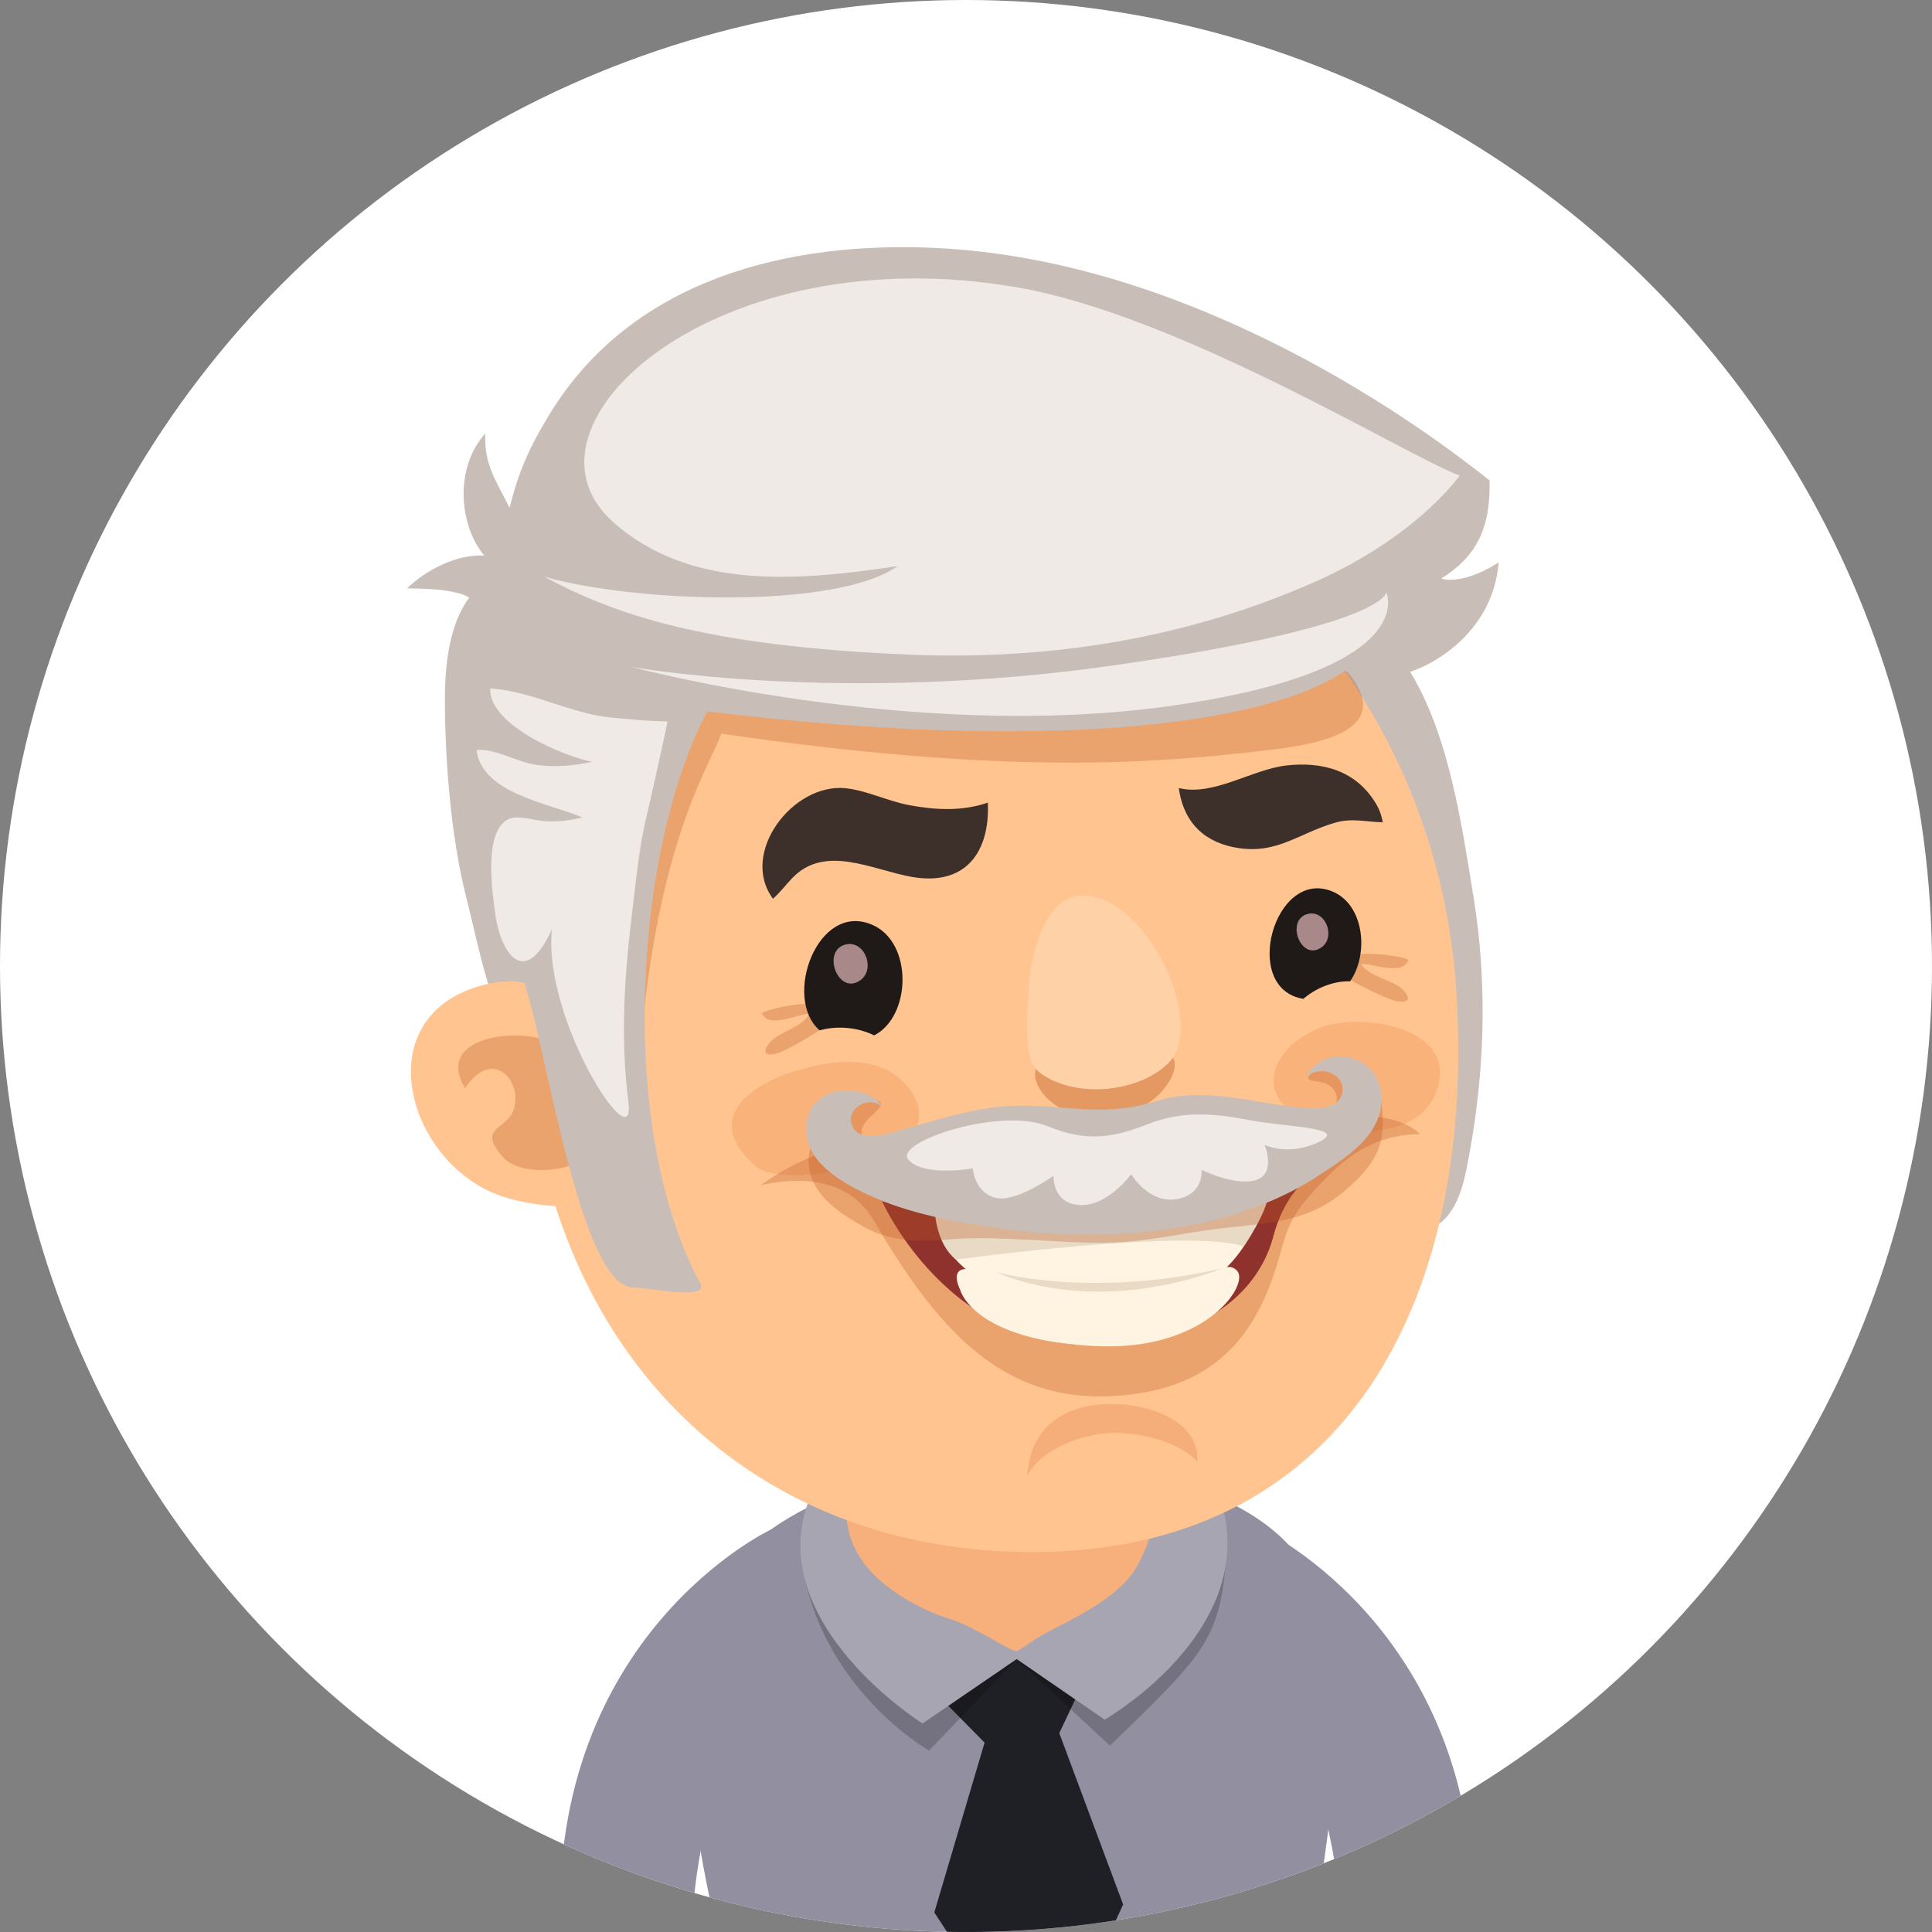 <?xml version="1.0" encoding="iso-8859-1"?>
<!-- Generator: Adobe Illustrator 16.0.0, SVG Export Plug-In . SVG Version: 6.00 Build 0)  -->
<!DOCTYPE svg PUBLIC "-//W3C//DTD SVG 1.1//EN" "http://www.w3.org/Graphics/SVG/1.1/DTD/svg11.dtd">
<svg version="1.1" xmlns="http://www.w3.org/2000/svg" xmlns:xlink="http://www.w3.org/1999/xlink" x="0px" y="0px" width="66px"
	 height="66px" viewBox="0 0 66 66" style="enable-background:new 0 0 66 66;" xml:space="preserve">
<rect x="0" y="0" width="66" height="66" fill="#808080" stroke="none"/>
<g id="Layer_95">
	<g>
		<defs>
			<circle id="SVGID_1_" cx="33" cy="33" r="33"/>
		</defs>
		<clipPath id="SVGID_2_">
			<use xlink:href="#SVGID_1_"  style="overflow:visible;"/>
		</clipPath>
		<rect style="clip-path:url(#SVGID_2_);fill:#FFFFFF;" width="65.999" height="65.999"/>
		<path style="clip-path:url(#SVGID_2_);fill:#918FA0;" d="M44.794,53.936c-2.21-5.059-15.979-5.591-20.068-0.15
			c-1.911,2.542-1.27,7.799-0.222,12.214h20.317C45.618,61.879,46.112,56.954,44.794,53.936z"/>
		<path style="clip-path:url(#SVGID_2_);fill:#1F1F26;" d="M36.186,59.205l0.956-2.013c0,0-0.738-1.692-2.892-1.287
			c-1.923,0.36-2.203,2.015-2.203,2.015l1.588,1.61l-1.718,5.803l0.438,0.666h5.582l0.431-0.939L36.186,59.205z"/>
		<path style="clip-path:url(#SVGID_2_);fill:#918FA0;" d="M25.522,58.525l0.791-6.261c0,0-7.554,3.563-7.176,13.734h4.487
			C23.817,61.401,25.522,58.525,25.522,58.525z"/>
		<path style="clip-path:url(#SVGID_2_);fill:#918FA0;" d="M43.148,52.265l0.791,6.261c0,0,1.706,2.876,1.898,7.474h4.487
			C50.702,55.828,43.148,52.265,43.148,52.265z"/>
		<path style="opacity:0.2;clip-path:url(#SVGID_2_);" d="M27.52,54.05c0.91,3.884,4.219,5.753,4.219,5.753l2.993-3.126l3.185,2.958
			c3.045-2.954,3.713-3.548,3.946-6.111C42.097,50.96,26.684,50.483,27.52,54.05z"/>
		<path style="clip-path:url(#SVGID_2_);fill:#A7A5B2;" d="M27.602,51.336c-1.485,4.157,3.913,7.541,3.913,7.541l3.217-2.2
			l3.003,2.068c0,0,5.938-3.378,3.689-8.227C39.402,46.159,29.323,46.511,27.602,51.336z"/>
		<path style="clip-path:url(#SVGID_2_);fill:#F7B07C;" d="M32.332,46.374c-1.976,0.434-3.288,2.31-3.424,4.244
			c-0.106,1.497,0.134,2.366,0.97,3.197c0.604,0.601,1.594,1.193,2.615,1.506c0.728,0.223,2.003,1.077,2.229,1.083
			c0.091,0.001,0.513-0.367,1.199-0.721c1.005-0.518,2.43-1.203,2.983-2.288c0.809-1.585,1.532-4.726,0-5.957
			C37.318,46.162,34.228,45.957,32.332,46.374z"/>
		<path style="clip-path:url(#SVGID_2_);fill:#C9BEB7;" d="M51.196,19.21c-0.604,0.405-1.445,0.713-1.961,0.555
			c1.17-0.738,1.688-1.665,1.652-3.351c-3.121-2.493-10.541-7.521-18.854-7.94c-5.11-0.257-10.438,1.061-13.255,5.669
			c-0.671,1.097-1.065,1.954-1.369,3.206c-0.466-0.935-0.875-1.477-0.83-2.54c-1.077,1.189-0.884,3.164-0.037,4.169
			c-0.941-0.049-1.983,0.486-2.636,1.121c0.611,0.01,1.621,0.018,2.124,0.316c-0.708,0.946-0.832,2.376-0.832,3.504
			c0.001,1.882,0.186,4.631,0.734,6.749c0.554,2.126,1.33,7.34,4.556,6.681c4.431-0.905,9.264-3.335,13.825-1.616
			c3.181,1.198,6.066,3.176,9.295,4.363c2.873,1.059,5.675,3.833,6.478-0.102c0.624-3.053,0.757-6.218,0.26-9.298
			c-0.403-2.498-0.841-5.564-2.172-7.745C49.005,22.686,51.008,21.573,51.196,19.21z"/>
		<path style="clip-path:url(#SVGID_2_);fill:#FFC490;" d="M32.948,16.012c-8.399,0.563-15.623,9.793-14.936,20.014
			c0.689,10.219,7.645,17.086,17.429,16.994c10.828-0.102,14.991-9.014,14.303-19.235C49.057,23.565,41.348,15.445,32.948,16.012z"
			/>
		<path style="opacity:0.3;clip-path:url(#SVGID_2_);fill:#BC551E;" d="M48.114,32.785c-0.359-0.188-2.926-0.502-2.292,0.459
			c0.149,0.228,1.588,0.899,1.86,0.952c0.458,0.087,0.543-0.082,0.221-0.405c-0.304-0.305-1.19-0.446-1.399-0.856
			C46.868,32.896,47.935,33.36,48.114,32.785z"/>
		<path style="opacity:0.3;clip-path:url(#SVGID_2_);fill:#BC551E;" d="M26.026,34.608c0.224,0.561,1.25,0.015,1.617,0.026
			c-0.178,0.423-1.051,0.634-1.33,0.96c-0.297,0.348-0.198,0.509,0.25,0.386c0.27-0.071,1.651-0.851,1.784-1.09
			C28.904,33.885,26.37,34.395,26.026,34.608z"/>
		<path style="clip-path:url(#SVGID_2_);fill:#1F1A17;" d="M29.803,31.595c-1.875-0.821-3.077,2.507-1.802,3.604
			c0.6-0.171,1.306-0.103,1.862,0.171C31.128,34.725,31.2,32.207,29.803,31.595z"/>
		<path style="opacity:0.4;clip-path:url(#SVGID_2_);fill:#BC551E;" d="M37.79,36.23c-1.049,0.05-1.488-0.372-2.202,0.054
			c-0.714,0.424,0.288,2.02,2.143,1.893c1.848-0.127,2.709-1.673,2.3-2.093C39.555,35.597,38.954,36.176,37.79,36.23z"/>
		<path style="clip-path:url(#SVGID_2_);fill:#FFD1A7;" d="M36.852,30.603c-0.953,0.074-1.582,1.426-1.707,3.161
			c-0.129,1.805-0.064,2.555,0.396,2.895c1.183,0.872,3.368,0.681,4.392-0.362C41.236,34.963,39.127,30.429,36.852,30.603z"/>
		<path style="clip-path:url(#SVGID_2_);fill:#1F1A17;" d="M45.545,30.466c-2-0.876-3.18,3.311-1.021,3.656
			c0.446-0.382,1.046-0.616,1.597-0.599C46.761,32.611,46.617,30.937,45.545,30.466z"/>
		<path style="clip-path:url(#SVGID_2_);fill:#A88888;" d="M28.838,32.28c-0.764,0.253-0.192,1.74,0.555,1.205
			C29.933,33.1,29.518,32.054,28.838,32.28z"/>
		<path style="clip-path:url(#SVGID_2_);fill:#A88888;" d="M44.632,31.234c-0.714,0.238-0.181,1.625,0.517,1.126
			C45.652,32,45.266,31.024,44.632,31.234z"/>
		<path style="clip-path:url(#SVGID_2_);fill:#FFC490;" d="M16.563,33.635c-4.166,1.039-2.644,6.261,0.712,7.273
			c1.075,0.326,2.224,0.359,3.336,0.277c0.021-0.029,0.043-0.059,0.068-0.09c0.513-0.687-0.281-4.166-0.517-4.883
			C19.573,34.407,18.562,33.136,16.563,33.635z"/>
		<path style="opacity:0.3;clip-path:url(#SVGID_2_);fill:#BC551E;" d="M29.365,20.884c-3.24,0.322-7.381,1.723-8.14,5.35
			c-0.273,1.301-0.631,2.851-0.709,4.296c-0.024,0.467-0.021,0.923,0.024,1.355c0.058,0.535,1.216,5.793,1.247,5.247
			c0.477-8.173,2.438-10.883,2.853-12.07c9.789,1.435,14.837,1.006,18.406,0.594c1.382-0.158,4.73-0.493,3.062-2.617
			C45.005,21.633,33.968,20.425,29.365,20.884z"/>
		<path style="opacity:0.3;clip-path:url(#SVGID_2_);fill:#BC551E;" d="M18.755,35.589c-1.062-0.511-3.94-0.17-2.865,1.581
			c0.905-1.394,1.995-0.276,1.652,0.749c-0.229,0.689-1.264,0.574-0.368,1.603c0.484,0.555,1.636,0.51,2.242,0.316
			C21.341,39.225,20.047,36.209,18.755,35.589z"/>
		<path style="clip-path:url(#SVGID_2_);fill:#C9BEB7;" d="M42.038,15.425c-4.65-2.157-11.825-2.787-16.839-0.256
			c-1.558,0.787-2.906,1.878-3.905,3.324c-2.178,3.148-4.933,8.33-3.809,12.149c0.254,0.856,0.113,2.07,0.421,2.937
			c0.752,2.115,1.901,10.365,3.718,10.405c0.679,0.014,2.624,0.462,2.293-0.154c-2.915-5.44-2.176-15.015,0.248-19.529
			c15.029,1.829,23.588-0.248,23.022-3.623C46.793,18.354,44.036,16.353,42.038,15.425z"/>
		<path style="clip-path:url(#SVGID_2_);fill:#FAB27B;" d="M30.656,36.779c-1.019-0.795-2.567-0.495-3.635-0.143
			c-1.391,0.458-3.069,1.601-1.189,3.216c1.001,0.861,6.773-0.217,5.339-2.5C31.021,37.117,30.849,36.929,30.656,36.779z"/>
		<path style="clip-path:url(#SVGID_2_);fill:#FAB27B;" d="M45.448,35.005c-0.648,0.158-1.215,0.517-1.566,0.954
			c-0.588,0.733-0.57,1.688,0.689,2.294c1.215,0.586,3.835,0.705,4.467-0.888C49.903,35.19,46.844,34.663,45.448,35.005z"/>
		<path style="clip-path:url(#SVGID_2_);fill:#F5AE79;" d="M36.808,48.127c-1.227,0.396-1.657,1.295-1.723,2.348
			c0.011-0.179,0.654-1.208,2.505-1.49c1.098-0.169,2.754,0.268,3.312,0.957C41.035,48.225,38.307,47.644,36.808,48.127z"/>
		<path style="clip-path:url(#SVGID_2_);fill:#3D302A;" d="M43.94,26.15c-1.166,0.134-2.503,1.063-3.671,0.77
			c0.175,1.257,0.959,1.891,2.044,2.052c0.958,0.145,1.612-0.186,2.36-0.514c0.29-0.129,0.596-0.255,0.937-0.354
			c0.572-0.167,1.055-0.025,1.627-0.014c-0.033-0.195-0.098-0.401-0.196-0.573C46.352,26.301,45.15,26.011,43.94,26.15z"/>
		<path style="clip-path:url(#SVGID_2_);fill:#3D302A;" d="M31.079,27.509c-0.729-0.132-1.484-0.511-2.194-0.582
			c-1.801-0.183-3.632,2.217-2.479,3.776c0.231-0.202,0.432-0.468,0.648-0.696c1.125-1.191,2.751-0.285,4.1-0.05
			c1.808,0.316,2.667-0.818,2.592-2.538C32.871,27.72,31.973,27.672,31.079,27.509z"/>
		<path style="opacity:0.3;clip-path:url(#SVGID_2_);fill:#BC551E;" d="M44.179,38.603c0.186-0.075,0.737,0.503,0.753,0.69
			c0.028,0.371-0.405,0.605-0.678,0.755c-0.918,0.51-2.096,0.577-3.111,0.755c-2.57,0.443-5.137,0.604-7.74,0.358
			c-1.444-0.137-2.935-0.477-4.295-0.987c0.042-0.035,0.085-0.071,0.137-0.104c0.717-0.445,1.783-0.504,1.476-0.639
			c-1.618-0.707-3.438,0.128-4.729,1.054c1.481-0.32,3.036-0.2,3.872,1.232c2.107,3.624,4.28,6.042,7.81,5.985
			c4.615-0.076,5.582-3.138,6.149-5.181c0.235-0.842,0.545-1.276,1.104-1.887c0.626-0.685,1.226-1.226,1.954-1.55
			c0.476-0.213,1.006-0.332,1.634-0.341C47.504,37.783,45.323,38.139,44.179,38.603z"/>
		<path style="clip-path:url(#SVGID_2_);fill:#8F322D;" d="M30.128,41.026c0,0,2.341,5.326,7.786,4.896
			c3.693-0.29,5.169-2.11,5.583-3.679c0.438-1.653,1.379-2.127,1.379-2.127C37.218,43.535,30.128,41.026,30.128,41.026z"/>
		<path style="clip-path:url(#SVGID_2_);fill:#FFF3E2;" d="M31.957,41.519c0,0,0.176,1.714,1.903,2.311
			c2.214,0.765,4.639,0.783,7.063,0.067c1.633-0.481,2.418-3.113,2.418-3.113S38.722,42.511,31.957,41.519z"/>
		<path style="clip-path:url(#SVGID_2_);fill:#FFF3E2;" d="M38.993,43.971c-2.332,0.105-4.365-0.131-5.487-0.516
			c-0.934-0.322-0.911,0.167-0.711,0.594c0,0,0.416,1.759,4.697,1.938c3.742,0.157,5.211-2.134,4.764-2.581
			C41.81,42.957,41.327,43.864,38.993,43.971z"/>
		<path style="clip-path:url(#SVGID_2_);fill:#E8DAC5;" d="M31.947,41.493c0,0,0.059,1.017,0.709,1.537c0,0,7.827-1.075,9.836-0.457
			c0,0,0.771-1.107,0.849-1.79C43.341,40.783,37.528,42.533,31.947,41.493z"/>
		<path style="clip-path:url(#SVGID_2_);fill:#E8DAC5;" d="M33.992,43.451c3.791,1.581,7.746-0.12,7.746-0.12
			C37.252,44.372,33.992,43.451,33.992,43.451z"/>
		<path style="opacity:0.3;clip-path:url(#SVGID_2_);fill:#BC551E;" d="M45.854,36.282c-0.273,0.006-0.763,0.147-0.982,0.321
			c-0.518,0.406,0.184,0.27,0.487,0.445c0.679,0.394,0.109,1.274-0.486,1.307c-1.036,0.057-2.065,0.135-3.107,0.227
			c-3.144,0.273-6.304,0.714-9.467,0.676c-0.706-0.007-2.05,0.229-2.645-0.224c-0.892-0.681,1.222-1.315,0.112-1.497
			c-0.745-0.123-1.731,0.827-2.003,1.441c-0.047,0.105-0.081,0.211-0.101,0.316c-0.25,1.327,0.877,2.081,1.896,2.643
			c0.901,0.497,1.897,0.484,2.894,0.402c1.021-0.084,1.979-0.021,3.002,0.031c0.998,0.052,1.99,0.13,2.988,0.053
			c0.989-0.076,1.946-0.281,2.924-0.416c1.749-0.241,3.254-0.143,4.661-1.404c0.862-0.772,1.284-1.368,1.205-2.558
			C47.177,37.197,46.856,36.262,45.854,36.282z"/>
		<path style="clip-path:url(#SVGID_2_);fill:#C9BEB7;" d="M44.595,36.758c0.666-0.407,1.298,0.008,1.269,0.475
			c-0.047,0.721-0.949,0.652-1.449,0.604c-1.604-0.157-3.291-0.734-4.929-0.219c-2.124,0.67-3.577-0.092-5.783,0.246
			c-1.108,0.17-2.209,0.547-3.251,0.832c-0.538,0.146-1.24,0.245-1.375-0.351c-0.104-0.455,0.535-0.929,1.034-0.557
			c-0.249-0.505-1.228-0.63-1.696-0.46c-0.764,0.278-0.967,0.902-0.828,1.604c0.209,1.065,1.743,1.775,2.665,2.134
			c1.346,0.522,2.992,0.788,4.422,0.964c1.041,0.13,2.088,0.171,3.138,0.136c1.112-0.037,2.218-0.16,3.303-0.407
			c1.363-0.311,2.713-0.802,3.887-1.574c0.918-0.604,2.313-1.409,2.184-2.816C47.065,36.089,45.388,35.568,44.595,36.758z"/>
		<path style="clip-path:url(#SVGID_2_);fill:#F0EAE6;" d="M16.746,23.518c-0.058,1.249,2.552,2.338,3.489,2.506
			c-0.633,0.133-1.225,0.193-1.877,0.111c-0.681-0.085-1.406-0.565-2.08-0.516c0.186,1.502,2.504,1.82,3.624,2.309
			c-0.464,0.1-0.813,0.152-1.279,0.128c-0.317-0.017-0.9-0.212-1.209-0.09c-0.92,0.363-0.593,2.494-0.499,3.235
			c0.161,1.256,0.973,2.671,1.94,0.542c-0.318,3.102,2.87,7.966,2.613,5.923c-0.291-2.31-0.128-4.438,0.153-6.721
			c0.135-1.101,0.231-2.143,0.505-3.229c0.063-0.251,0.696-3.073,0.675-3.073c-0.616-0.002-1.233-0.069-1.845-0.122
			C19.489,24.393,18.211,23.616,16.746,23.518z"/>
		<path style="clip-path:url(#SVGID_2_);fill:#F0EAE6;" d="M38.042,22.731c-9.372,1.34-16.48,0.05-16.48,0.05
			s9.518,2.555,18.283,1.353c8.767-1.203,7.513-3.907,7.513-3.907S47.412,21.391,38.042,22.731z"/>
		<path style="clip-path:url(#SVGID_2_);fill:#F0EAE6;" d="M42.65,38.26c-1.304-0.25-2.305-0.301-3.456,0.149
			c-1.152,0.451-2.065,0.619-3.396,0.067c-1.622-0.673-5.27,0.535-4.769,1.135c0.5,0.602,2.203,0.302,2.203,0.302
			s0.05,0.801,0.752,1c0.701,0.201,2.005-0.749,2.005-0.749s-0.051,0.95,0.899,1.001c0.952,0.05,1.755-1.052,1.755-1.052
			s0.604,1.014,1.552,0.851c0.947-0.161,0.852-1.001,0.852-1.001s1.145,0.567,1.854,0.35c0.709-0.217,0.3-1.202,0.3-1.202
			s0.802,0.401,1.854-0.099C46.106,38.51,43.953,38.51,42.65,38.26z"/>
		<path style="clip-path:url(#SVGID_2_);fill:#F0EAE6;" d="M20.937,17.826c2.686,2.4,6.487,1.992,9.729,1.513
			c-2.114,1.492-9.003,1.243-12.076,0.362c2.377,1.271,5.415,2.367,12.475,2.662c4.804,0.201,9.576-0.56,13.993-2.549
			c1.743-0.786,3.601-2.021,4.81-3.565c-1.773-0.649-9.48-5.438-15.076-6.424C24.473,8.01,17.252,14.534,20.937,17.826z"/>
	</g>
</g>
<g id="Layer_1">
</g>
</svg>
